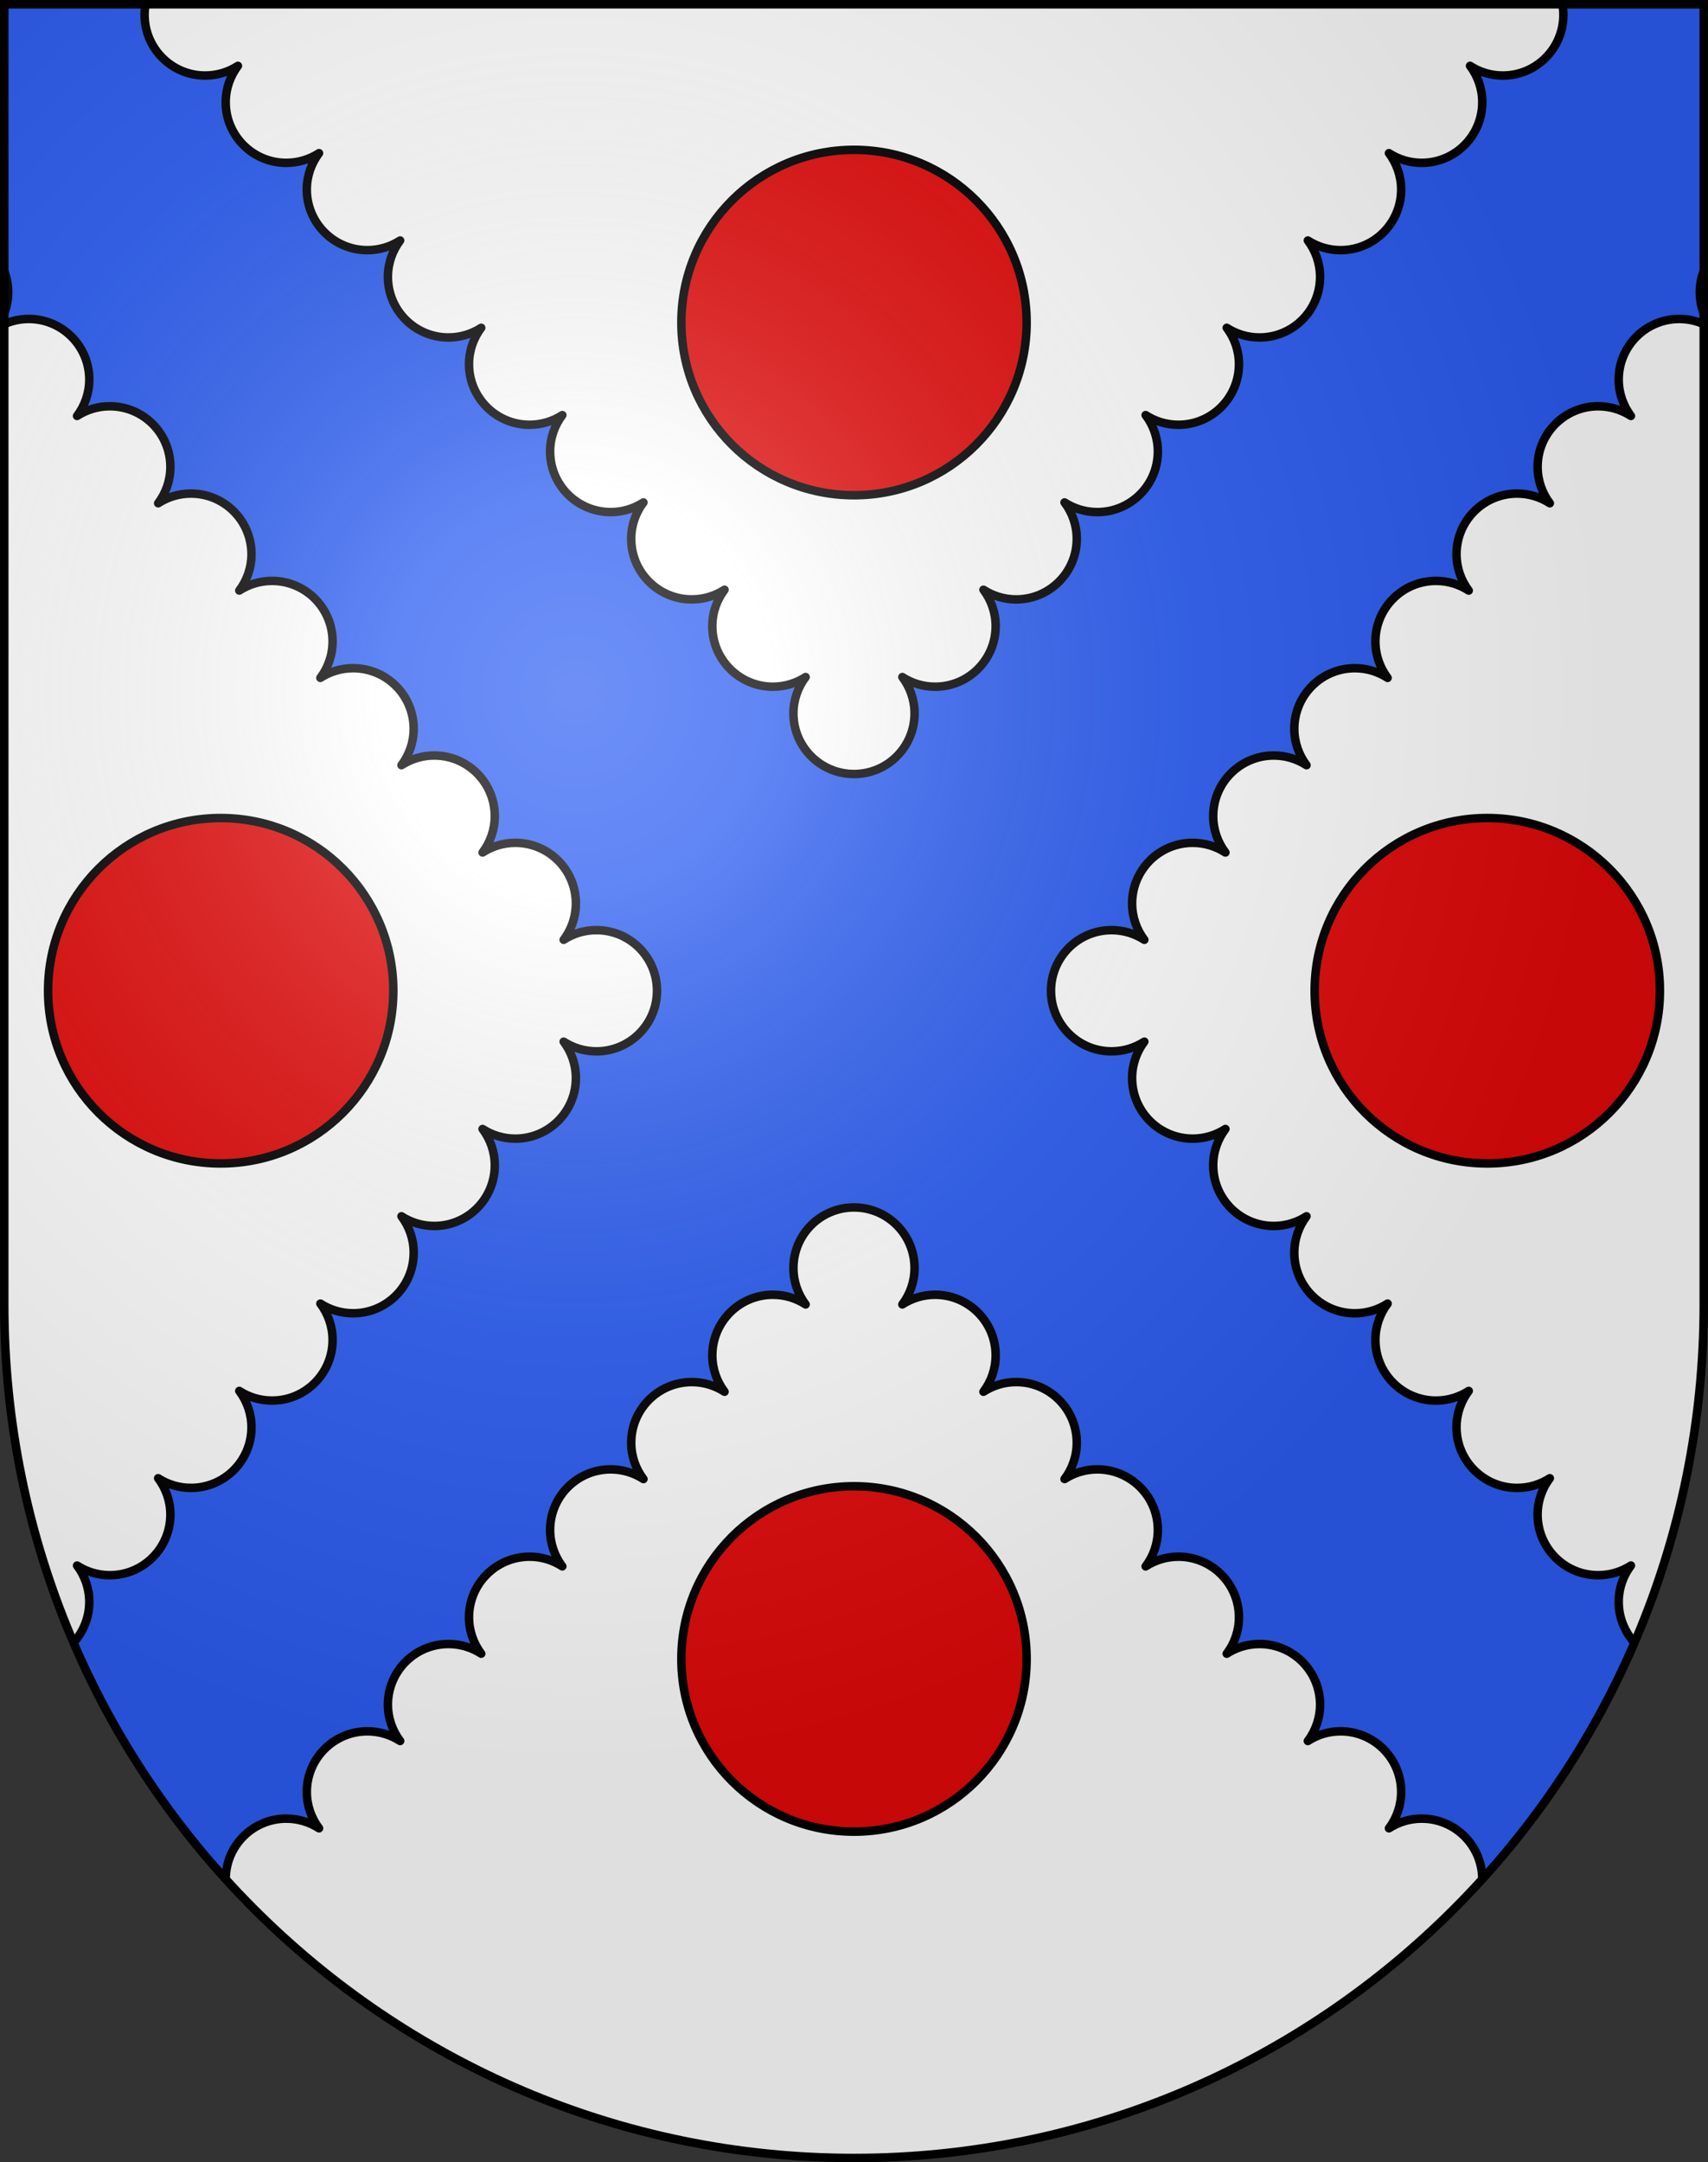 <?xml version="1.0" encoding="UTF-8" standalone="no"?>
<svg
   xmlns:dc="http://purl.org/dc/elements/1.1/"
   xmlns:cc="http://creativecommons.org/ns#"
   xmlns:rdf="http://www.w3.org/1999/02/22-rdf-syntax-ns#"
   xmlns:svg="http://www.w3.org/2000/svg"
   xmlns="http://www.w3.org/2000/svg"
   xmlns:xlink="http://www.w3.org/1999/xlink"
   xmlns:sodipodi="http://sodipodi.sourceforge.net/DTD/sodipodi-0.dtd"
   xmlns:inkscape="http://www.inkscape.org/namespaces/inkscape"
   height="763"
   width="603"
   version="1.0"
   id="svg20"
   sodipodi:version="0.32"
   inkscape:version="0.46"
   sodipodi:docname="Cronay-coat_of_arms.svg"
   sodipodi:docbase="C:\Documents and Settings\Steve\Bureau\Blason Villages Suisse pour Wikipédia (par Delta-9)"
   inkscape:output_extension="org.inkscape.output.svg.inkscape">
  <rect width="100%" height="100%" fill="#333333" stroke="none"/>
  <defs
     id="defs29"><inkscape:perspective
   sodipodi:type="inkscape:persp3d"
   inkscape:vp_x="0 : 381.5 : 1"
   inkscape:vp_y="0 : 1000 : 0"
   inkscape:vp_z="603 : 381.5 : 1"
   inkscape:persp3d-origin="301.5 : 254.33333 : 1"
   id="perspective28" />
<linearGradient
   id="linearGradient2893">
  <stop
     style="stop-color:#ffffff;stop-opacity:0.314;"
     offset="0"
     id="stop2895" />
  <stop
     id="stop2897"
     offset="0.19"
     style="stop-color:#ffffff;stop-opacity:0.251;" />
  <stop
     style="stop-color:#6b6b6b;stop-opacity:0.125;"
     offset="0.6"
     id="stop2901" />
  <stop
     style="stop-color:#000000;stop-opacity:0.125;"
     offset="1"
     id="stop2899" />
</linearGradient>
<linearGradient
   id="linearGradient2955">
  <stop
     style="stop-color:white;stop-opacity:0;"
     offset="0"
     id="stop2965" />
  <stop
     style="stop-color:black;stop-opacity:0.646;"
     offset="1"
     id="stop2959" />
</linearGradient>
<radialGradient
   inkscape:collect="always"
   xlink:href="#linearGradient2893"
   id="radialGradient3236"
   gradientUnits="userSpaceOnUse"
   gradientTransform="matrix(1.215,1.531577e-24,1.464684e-23,1.267,-839.192,-490.489)"
   cx="858.042"
   cy="579.933"
   fx="858.042"
   fy="579.933"
   r="300" />
<inkscape:perspective
   id="perspective2512"
   inkscape:persp3d-origin="297.63751 : 280.63 : 1"
   inkscape:vp_z="595.27502 : 420.94501 : 1"
   inkscape:vp_y="0 : 1000 : 0"
   inkscape:vp_x="0 : 420.94501 : 1"
   sodipodi:type="inkscape:persp3d" />

	
	
	

	

		
		
		
		
	
		
		
		
		
		
		
	</defs>
  <sodipodi:namedview
     inkscape:window-height="968"
     inkscape:window-width="1280"
     inkscape:pageshadow="2"
     inkscape:pageopacity="0.0"
     guidetolerance="10.0"
     gridtolerance="10.0"
     objecttolerance="10.0"
     borderopacity="1.0"
     bordercolor="#666666"
     pagecolor="#ffffff"
     id="base"
     inkscape:zoom="0.94660195"
     inkscape:cx="317"
     inkscape:cy="368"
     inkscape:window-x="1280"
     inkscape:window-y="22"
     inkscape:current-layer="layer2"
     showgrid="false"
     showguides="true"
     inkscape:guide-bbox="true">
    <sodipodi:guide
       orientation="horizontal"
       position="761.5"
       id="guide1885" />
    <sodipodi:guide
       orientation="vertical"
       position="1.5"
       id="guide1887" />
    <sodipodi:guide
       orientation="horizontal"
       position="1.5"
       id="guide1889" />
    <sodipodi:guide
       orientation="vertical"
       position="601.5"
       id="guide1891" />
    <sodipodi:guide
       orientation="vertical"
       position="301.501"
       id="guide1893" />
  </sodipodi:namedview>
  <desc
     id="desc22">Coat of Arms of Canton of Freiburg (Fribourg)</desc>
  <g
     inkscape:groupmode="layer"
     id="layer1"
     inkscape:label="Fond écu"
     style="opacity:1"
     sodipodi:insensitive="true">
    <path
       id="path1899"
       d="M 1.5,1.5 L 1.5,460.368 C 1.5,626.678 135.815,761.5 301.5,761.5 C 467.185,761.5 601.5,626.678 601.5,460.368 L 601.5,1.5 L 1.5,1.5 z"
       style="fill:#ffffff;fill-opacity:1" />
  </g>
  <g
     inkscape:groupmode="layer"
     id="layer2"
     inkscape:label="Meubles"
     style="opacity:1;display:inline"
     sodipodi:insensitive="true">
    <path
       id="path2481"
       d="M 551.939,5.271 C 551.939,17.081 542.365,26.654 530.554,26.654 C 526.292,26.654 522.329,25.392 518.994,23.243 C 521.689,26.821 523.306,31.257 523.306,36.081 C 523.306,47.891 513.732,57.465 501.922,57.465 C 497.659,57.465 493.697,56.203 490.362,54.053 C 493.057,57.631 494.674,62.067 494.674,66.891 C 494.674,78.701 485.1,88.275 473.289,88.275 C 469.027,88.275 465.064,87.013 461.729,84.864 C 464.424,88.441 466.042,92.877 466.042,97.701 C 466.042,109.511 456.468,119.085 444.658,119.085 C 440.393,119.085 436.431,117.823 433.095,115.672 C 435.791,119.25 437.408,123.686 437.408,128.511 C 437.408,140.321 427.835,149.895 416.024,149.895 C 411.762,149.895 407.799,148.633 404.464,146.483 C 407.159,150.061 408.776,154.496 408.776,159.321 C 408.776,171.131 399.202,180.705 387.391,180.705 C 383.128,180.705 379.167,179.443 375.831,177.293 C 378.526,180.871 380.144,185.307 380.144,190.131 C 380.144,201.941 370.57,211.515 358.759,211.515 C 354.495,211.515 350.534,210.253 347.2,208.103 C 349.894,211.682 351.512,216.117 351.512,220.941 C 351.512,232.751 341.938,242.325 330.127,242.325 C 325.865,242.325 321.903,241.063 318.567,238.913 C 321.262,242.491 322.879,246.927 322.879,251.75 C 322.879,263.56 313.306,273.134 301.495,273.134 C 289.685,273.134 280.111,263.56 280.111,251.75 C 280.111,246.926 281.728,242.49 284.423,238.912 C 281.088,241.062 277.127,242.324 272.863,242.324 C 261.052,242.324 251.479,232.749 251.479,220.94 C 251.479,216.116 253.095,211.68 255.791,208.102 C 252.456,210.252 248.494,211.514 244.231,211.514 C 232.421,211.514 222.847,201.94 222.847,190.13 C 222.847,185.306 224.464,180.87 227.16,177.291 C 223.825,179.442 219.862,180.704 215.599,180.704 C 203.789,180.704 194.215,171.13 194.215,159.32 C 194.215,154.495 195.831,150.06 198.526,146.482 C 195.191,148.631 191.23,149.894 186.966,149.894 C 175.156,149.894 165.582,140.32 165.582,128.51 C 165.582,123.686 167.199,119.25 169.894,115.672 C 166.559,117.821 162.597,119.084 158.334,119.084 C 146.524,119.084 136.95,109.51 136.95,97.7 C 136.95,92.875 138.567,88.44 141.262,84.863 C 137.927,87.012 133.965,88.274 129.702,88.274 C 117.892,88.274 108.317,78.7 108.317,66.89 C 108.317,62.066 109.934,57.629 112.63,54.051 C 109.294,56.201 105.332,57.464 101.069,57.464 C 89.258,57.464 79.685,47.889 79.685,36.08 C 79.685,31.256 81.302,26.82 83.997,23.242 C 80.662,25.391 76.7,26.653 72.437,26.653 C 60.626,26.653 51.053,17.079 51.053,5.27 C 51.053,3.982 51.177,2.724 51.397,1.5 L 1.499,1.5 L 1.499,95.599 C 2.382,97.943 2.888,100.472 2.888,103.125 C 2.888,105.775 2.386,108.3 1.499,110.638 L 1.499,114.393 C 4.141,113.218 7.058,112.552 10.136,112.552 C 21.945,112.552 31.52,122.126 31.52,133.935 C 31.52,138.76 29.902,143.197 27.207,146.775 C 30.543,144.625 34.505,143.362 38.769,143.362 C 50.578,143.362 60.152,152.936 60.152,164.745 C 60.152,169.569 58.535,174.005 55.84,177.583 C 59.175,175.433 63.137,174.171 67.401,174.171 C 79.21,174.171 88.785,183.746 88.785,195.555 C 88.785,200.379 87.167,204.815 84.472,208.393 C 87.808,206.243 91.77,204.981 96.033,204.981 C 107.842,204.981 117.417,214.555 117.417,226.364 C 117.417,231.188 115.8,235.624 113.105,239.202 C 116.44,237.052 120.401,235.79 124.665,235.79 C 136.475,235.79 146.049,245.365 146.049,257.174 C 146.049,261.998 144.432,266.435 141.736,270.013 C 145.071,267.863 149.033,266.601 153.298,266.601 C 165.107,266.601 174.681,276.175 174.681,287.984 C 174.681,292.809 173.064,297.245 170.369,300.823 C 173.704,298.673 177.667,297.411 181.93,297.411 C 193.739,297.411 203.313,306.986 203.313,318.795 C 203.313,323.619 201.696,328.055 199.001,331.633 C 202.336,329.483 206.298,328.221 210.562,328.221 C 222.371,328.221 231.945,337.796 231.945,349.605 C 231.945,361.414 222.371,370.989 210.562,370.989 C 206.298,370.989 202.336,369.727 199.001,367.577 C 201.696,371.154 203.313,375.591 203.313,380.415 C 203.313,392.224 193.739,401.799 181.93,401.799 C 177.667,401.799 173.704,400.536 170.369,398.387 C 173.064,401.965 174.681,406.401 174.681,411.226 C 174.681,423.035 165.107,432.609 153.298,432.609 C 149.033,432.609 145.071,431.347 141.736,429.197 C 144.432,432.775 146.049,437.211 146.049,442.035 C 146.049,453.846 136.474,463.42 124.665,463.42 C 120.402,463.42 116.44,462.158 113.105,460.008 C 115.799,463.586 117.417,468.022 117.417,472.846 C 117.417,484.657 107.842,494.229 96.033,494.229 C 91.77,494.229 87.808,492.967 84.472,490.819 C 87.167,494.397 88.785,498.833 88.785,503.657 C 88.785,515.466 79.21,525.04 67.401,525.04 C 63.137,525.04 59.175,523.78 55.84,521.63 C 58.535,525.208 60.152,529.644 60.152,534.468 C 60.152,546.277 50.578,555.851 38.769,555.851 C 34.505,555.851 30.543,554.589 27.207,552.439 C 29.903,556.017 31.52,560.453 31.52,565.279 C 31.52,570.805 29.405,575.826 25.963,579.622 C 39.228,610.461 57.467,638.638 79.688,663.117 C 79.697,651.315 89.266,641.75 101.071,641.75 C 105.334,641.75 109.297,643.012 112.632,645.162 C 109.936,641.584 108.319,637.148 108.319,632.322 C 108.319,620.513 117.894,610.939 129.704,610.939 C 133.967,610.939 137.929,612.201 141.264,614.351 C 138.57,610.773 136.952,606.337 136.952,601.513 C 136.952,589.702 146.526,580.128 158.336,580.128 C 162.599,580.128 166.56,581.39 169.896,583.54 C 167.201,579.962 165.584,575.526 165.584,570.702 C 165.584,558.891 175.158,549.317 186.968,549.317 C 191.231,549.317 195.193,550.579 198.527,552.729 C 195.833,549.151 194.216,544.715 194.216,539.891 C 194.216,528.08 203.79,518.506 215.6,518.506 C 219.863,518.506 223.825,519.77 227.161,521.918 C 224.466,518.34 222.849,513.904 222.849,509.08 C 222.849,497.269 232.423,487.697 244.233,487.697 C 248.496,487.697 252.458,488.959 255.793,491.109 C 253.098,487.531 251.481,483.093 251.481,478.269 C 251.481,466.46 261.055,456.886 272.865,456.886 C 277.128,456.886 281.09,458.148 284.425,460.298 C 281.73,456.72 280.113,452.284 280.113,447.46 C 280.113,435.649 289.687,426.075 301.497,426.075 C 313.308,426.075 322.881,435.649 322.881,447.46 C 322.881,452.284 321.265,456.72 318.569,460.298 C 321.905,458.148 325.866,456.886 330.129,456.886 C 341.94,456.886 351.514,466.46 351.514,478.269 C 351.514,483.093 349.897,487.531 347.202,491.109 C 350.536,488.959 354.497,487.697 358.761,487.697 C 370.572,487.697 380.146,497.269 380.146,509.08 C 380.146,513.904 378.529,518.34 375.833,521.918 C 379.169,519.77 383.131,518.506 387.393,518.506 C 399.204,518.506 408.778,528.08 408.778,539.891 C 408.778,544.715 407.162,549.151 404.467,552.729 C 407.802,550.579 411.764,549.317 416.026,549.317 C 427.837,549.317 437.41,558.891 437.41,570.702 C 437.41,575.526 435.794,579.962 433.098,583.54 C 436.433,581.39 440.395,580.128 444.66,580.128 C 456.47,580.128 466.044,589.702 466.044,601.513 C 466.044,606.337 464.427,610.773 461.731,614.351 C 465.066,612.201 469.029,610.939 473.291,610.939 C 485.102,610.939 494.676,620.513 494.676,632.322 C 494.676,637.146 493.06,641.584 490.364,645.162 C 493.699,643.012 497.661,641.75 501.924,641.75 C 513.73,641.75 523.301,651.318 523.307,663.122 C 545.53,638.642 563.771,610.463 577.036,579.621 C 573.595,575.826 571.479,570.806 571.479,565.279 C 571.479,560.455 573.095,556.019 575.791,552.441 C 572.456,554.591 568.493,555.851 564.231,555.851 C 552.42,555.851 542.846,546.279 542.846,534.468 C 542.846,529.644 544.462,525.208 547.159,521.63 C 543.823,523.78 539.861,525.042 535.598,525.042 C 523.787,525.042 514.214,515.468 514.214,503.657 C 514.214,498.833 515.831,494.397 518.527,490.819 C 515.193,492.967 511.229,494.231 506.965,494.231 C 495.154,494.231 485.58,484.657 485.58,472.846 C 485.58,468.022 487.197,463.586 489.893,460.008 C 486.558,462.158 482.595,463.42 478.333,463.42 C 466.522,463.42 456.949,453.846 456.949,442.035 C 456.949,437.211 458.565,432.775 461.261,429.197 C 457.925,431.347 453.964,432.609 449.7,432.609 C 437.89,432.609 428.316,423.035 428.316,411.226 C 428.316,406.402 429.932,401.965 432.628,398.387 C 429.293,400.536 425.332,401.799 421.068,401.799 C 409.257,401.799 399.684,392.225 399.684,380.415 C 399.684,375.59 401.302,371.153 403.997,367.576 C 400.662,369.726 396.7,370.988 392.436,370.988 C 380.626,370.988 371.052,361.414 371.052,349.605 C 371.052,337.794 380.626,328.221 392.436,328.221 C 396.699,328.221 400.661,329.483 403.996,331.632 C 401.302,328.054 399.684,323.618 399.684,318.795 C 399.684,306.985 409.257,297.411 421.068,297.411 C 425.332,297.411 429.293,298.673 432.628,300.823 C 429.933,297.245 428.316,292.809 428.316,287.985 C 428.316,276.175 437.89,266.601 449.7,266.601 C 453.963,266.601 457.925,267.862 461.261,270.012 C 458.566,266.434 456.949,261.998 456.949,257.175 C 456.949,245.365 466.522,235.791 478.333,235.791 C 482.595,235.791 486.558,237.053 489.893,239.202 C 487.198,235.624 485.58,231.188 485.58,226.365 C 485.58,214.555 495.154,204.981 506.965,204.981 C 511.229,204.981 515.193,206.243 518.527,208.394 C 515.832,204.816 514.214,200.379 514.214,195.555 C 514.214,183.745 523.787,174.171 535.598,174.171 C 539.862,174.171 543.823,175.433 547.159,177.583 C 544.463,174.005 542.846,169.569 542.846,164.745 C 542.846,152.935 552.42,143.361 564.231,143.361 C 568.494,143.361 572.456,144.623 575.791,146.773 C 573.096,143.195 571.479,138.76 571.479,133.935 C 571.479,122.125 581.053,112.551 592.863,112.551 C 595.942,112.551 598.858,113.218 601.5,114.392 L 601.5,110.637 C 600.614,108.3 600.111,105.774 600.111,103.125 C 600.111,100.472 600.617,97.943 601.5,95.599 L 601.5,1.501 L 551.597,1.501 C 551.815,2.725 551.939,3.983 551.939,5.271 z"
       style="fill:#2b5df2" />
    <path
       style="fill:none;stroke:#000000;stroke-width:3;stroke-linejoin:round"
       d="M 79.687,663.118 C 79.696,651.316 89.265,641.751 101.07,641.751 C 105.333,641.751 109.296,643.013 112.631,645.163 C 109.935,641.585 108.318,637.149 108.318,632.323 C 108.318,620.514 117.893,610.94 129.703,610.94 C 133.966,610.94 137.928,612.202 141.263,614.352 C 138.569,610.774 136.951,606.338 136.951,601.514 C 136.951,589.703 146.525,580.129 158.335,580.129 C 162.598,580.129 166.559,581.391 169.895,583.541 C 167.2,579.963 165.583,575.527 165.583,570.703 C 165.583,558.892 175.157,549.318 186.967,549.318 C 191.23,549.318 195.192,550.58 198.526,552.73 C 195.832,549.152 194.215,544.716 194.215,539.892 C 194.215,528.081 203.789,518.507 215.599,518.507 C 219.862,518.507 223.824,519.771 227.16,521.919 C 224.465,518.341 222.848,513.905 222.848,509.081 C 222.848,497.27 232.422,487.698 244.232,487.698 C 248.495,487.698 252.457,488.96 255.792,491.11 C 253.097,487.532 251.48,483.094 251.48,478.27 C 251.48,466.461 261.054,456.887 272.864,456.887 C 277.127,456.887 281.089,458.149 284.424,460.299 C 281.729,456.721 280.112,452.285 280.112,447.461 C 280.112,435.65 289.686,426.076 301.496,426.076 C 313.307,426.076 322.88,435.65 322.88,447.461 C 322.88,452.285 321.264,456.721 318.568,460.299 C 321.904,458.149 325.865,456.887 330.128,456.887 C 341.939,456.887 351.513,466.461 351.513,478.27 C 351.513,483.094 349.896,487.532 347.201,491.11 C 350.535,488.96 354.496,487.698 358.76,487.698 C 370.571,487.698 380.145,497.27 380.145,509.081 C 380.145,513.905 378.528,518.341 375.832,521.919 C 379.168,519.771 383.13,518.507 387.392,518.507 C 399.203,518.507 408.777,528.081 408.777,539.892 C 408.777,544.716 407.161,549.152 404.466,552.73 C 407.801,550.58 411.763,549.318 416.025,549.318 C 427.836,549.318 437.409,558.892 437.409,570.703 C 437.409,575.527 435.793,579.963 433.097,583.541 C 436.432,581.391 440.394,580.129 444.659,580.129 C 456.469,580.129 466.043,589.703 466.043,601.514 C 466.043,606.338 464.426,610.774 461.73,614.352 C 465.065,612.202 469.028,610.94 473.29,610.94 C 485.101,610.94 494.675,620.514 494.675,632.323 C 494.675,637.147 493.059,641.585 490.363,645.163 C 493.698,643.013 497.66,641.751 501.923,641.751 C 513.729,641.751 523.3,651.319 523.306,663.123"
       id="path2485" />
    <path
       style="fill:none;stroke:#000000;stroke-width:3;stroke-linejoin:round"
       d="M 577.034,579.622 C 573.593,575.827 571.477,570.807 571.477,565.28 C 571.477,560.456 573.093,556.02 575.789,552.442 C 572.454,554.592 568.491,555.852 564.229,555.852 C 552.418,555.852 542.844,546.28 542.844,534.469 C 542.844,529.645 544.46,525.209 547.157,521.631 C 543.821,523.781 539.859,525.043 535.596,525.043 C 523.785,525.043 514.212,515.469 514.212,503.658 C 514.212,498.834 515.829,494.398 518.525,490.82 C 515.191,492.968 511.227,494.232 506.963,494.232 C 495.152,494.232 485.578,484.658 485.578,472.847 C 485.578,468.023 487.195,463.587 489.891,460.009 C 486.556,462.159 482.593,463.421 478.331,463.421 C 466.52,463.421 456.947,453.847 456.947,442.036 C 456.947,437.212 458.563,432.776 461.259,429.198 C 457.923,431.348 453.962,432.61 449.698,432.61 C 437.888,432.61 428.314,423.036 428.314,411.227 C 428.314,406.403 429.93,401.966 432.626,398.388 C 429.291,400.537 425.33,401.8 421.066,401.8 C 409.255,401.8 399.682,392.226 399.682,380.416 C 399.682,375.591 401.3,371.154 403.995,367.577 C 400.66,369.727 396.698,370.989 392.434,370.989 C 380.624,370.989 371.05,361.415 371.05,349.606 C 371.05,337.795 380.624,328.222 392.434,328.222 C 396.697,328.222 400.659,329.484 403.994,331.633 C 401.3,328.055 399.682,323.619 399.682,318.796 C 399.682,306.986 409.255,297.412 421.066,297.412 C 425.33,297.412 429.291,298.674 432.626,300.824 C 429.931,297.246 428.314,292.81 428.314,287.986 C 428.314,276.176 437.888,266.602 449.698,266.602 C 453.961,266.602 457.923,267.863 461.259,270.013 C 458.564,266.435 456.947,261.999 456.947,257.176 C 456.947,245.366 466.52,235.792 478.331,235.792 C 482.593,235.792 486.556,237.054 489.891,239.203 C 487.196,235.625 485.578,231.189 485.578,226.366 C 485.578,214.556 495.152,204.982 506.963,204.982 C 511.227,204.982 515.191,206.244 518.525,208.395 C 515.83,204.817 514.212,200.38 514.212,195.556 C 514.212,183.746 523.785,174.172 535.596,174.172 C 539.86,174.172 543.821,175.434 547.157,177.584 C 544.461,174.006 542.844,169.57 542.844,164.746 C 542.844,152.936 552.418,143.362 564.229,143.362 C 568.492,143.362 572.454,144.624 575.789,146.774 C 573.094,143.196 571.477,138.761 571.477,133.936 C 571.477,122.126 581.051,112.552 592.861,112.552 C 595.94,112.552 598.856,113.219 601.498,114.393"
       id="path2487" />
    <path
       style="fill:none;stroke:#000000;stroke-width:3;stroke-linejoin:round"
       d="M 1.499,114.394 C 4.141,113.219 7.058,112.553 10.136,112.553 C 21.945,112.553 31.52,122.127 31.52,133.936 C 31.52,138.761 29.902,143.198 27.207,146.776 C 30.543,144.626 34.505,143.363 38.769,143.363 C 50.578,143.363 60.152,152.937 60.152,164.746 C 60.152,169.57 58.535,174.006 55.84,177.584 C 59.175,175.434 63.137,174.172 67.401,174.172 C 79.21,174.172 88.785,183.747 88.785,195.556 C 88.785,200.38 87.167,204.816 84.472,208.394 C 87.808,206.244 91.77,204.982 96.033,204.982 C 107.842,204.982 117.417,214.556 117.417,226.365 C 117.417,231.189 115.8,235.625 113.105,239.203 C 116.44,237.053 120.401,235.791 124.665,235.791 C 136.475,235.791 146.049,245.366 146.049,257.175 C 146.049,261.999 144.432,266.436 141.736,270.014 C 145.071,267.864 149.033,266.602 153.298,266.602 C 165.107,266.602 174.681,276.176 174.681,287.985 C 174.681,292.81 173.064,297.246 170.369,300.824 C 173.704,298.674 177.667,297.412 181.93,297.412 C 193.739,297.412 203.313,306.987 203.313,318.796 C 203.313,323.62 201.696,328.056 199.001,331.634 C 202.336,329.484 206.298,328.222 210.562,328.222 C 222.371,328.222 231.945,337.797 231.945,349.606 C 231.945,361.415 222.371,370.99 210.562,370.99 C 206.298,370.99 202.336,369.728 199.001,367.578 C 201.696,371.155 203.313,375.592 203.313,380.416 C 203.313,392.225 193.739,401.8 181.93,401.8 C 177.667,401.8 173.704,400.537 170.369,398.388 C 173.064,401.966 174.681,406.402 174.681,411.227 C 174.681,423.036 165.107,432.61 153.298,432.61 C 149.033,432.61 145.071,431.348 141.736,429.198 C 144.432,432.776 146.049,437.212 146.049,442.036 C 146.049,453.847 136.474,463.421 124.665,463.421 C 120.402,463.421 116.44,462.159 113.105,460.009 C 115.799,463.587 117.417,468.023 117.417,472.847 C 117.417,484.658 107.842,494.23 96.033,494.23 C 91.77,494.23 87.808,492.968 84.472,490.82 C 87.167,494.398 88.785,498.834 88.785,503.658 C 88.785,515.467 79.21,525.041 67.401,525.041 C 63.137,525.041 59.175,523.781 55.84,521.631 C 58.535,525.209 60.152,529.645 60.152,534.469 C 60.152,546.278 50.578,555.852 38.769,555.852 C 34.505,555.852 30.543,554.59 27.207,552.44 C 29.903,556.018 31.52,560.454 31.52,565.28 C 31.52,570.806 29.405,575.827 25.963,579.623"
       id="path2489" />
    <path
       style="fill:none;stroke:#000000;stroke-width:3;stroke-linejoin:round"
       d="M 1.499,95.6 C 2.382,97.944 2.888,100.473 2.888,103.126 C 2.888,105.776 2.386,108.301 1.499,110.639"
       id="path2491" />
    <path
       style="fill:none;stroke:#000000;stroke-width:3;stroke-linejoin:round"
       d="M 601.498,110.638 C 600.612,108.301 600.109,105.775 600.109,103.126 C 600.109,100.473 600.615,97.944 601.498,95.6"
       id="path2493" />
    <path
       style="fill:none;stroke:#000000;stroke-width:3;stroke-linejoin:round"
       d="M 551.595,1.501 C 551.816,2.725 551.939,3.983 551.939,5.271 C 551.939,17.081 542.365,26.654 530.554,26.654 C 526.292,26.654 522.329,25.392 518.994,23.243 C 521.689,26.821 523.306,31.257 523.306,36.081 C 523.306,47.891 513.732,57.465 501.922,57.465 C 497.659,57.465 493.697,56.203 490.362,54.053 C 493.057,57.631 494.674,62.067 494.674,66.891 C 494.674,78.701 485.1,88.275 473.289,88.275 C 469.027,88.275 465.064,87.013 461.729,84.864 C 464.424,88.441 466.042,92.877 466.042,97.701 C 466.042,109.511 456.468,119.085 444.658,119.085 C 440.393,119.085 436.431,117.823 433.095,115.672 C 435.791,119.25 437.408,123.686 437.408,128.511 C 437.408,140.321 427.835,149.895 416.024,149.895 C 411.762,149.895 407.799,148.633 404.464,146.483 C 407.159,150.061 408.776,154.496 408.776,159.321 C 408.776,171.131 399.202,180.705 387.391,180.705 C 383.128,180.705 379.167,179.443 375.831,177.293 C 378.526,180.871 380.144,185.307 380.144,190.131 C 380.144,201.941 370.57,211.515 358.759,211.515 C 354.495,211.515 350.534,210.253 347.2,208.103 C 349.894,211.682 351.512,216.117 351.512,220.941 C 351.512,232.751 341.938,242.325 330.127,242.325 C 325.865,242.325 321.903,241.063 318.567,238.913 C 321.262,242.491 322.879,246.927 322.879,251.75 C 322.879,263.56 313.306,273.134 301.495,273.134 C 289.685,273.134 280.111,263.56 280.111,251.75 C 280.111,246.926 281.728,242.49 284.423,238.912 C 281.088,241.062 277.127,242.324 272.863,242.324 C 261.052,242.324 251.479,232.749 251.479,220.94 C 251.479,216.116 253.095,211.68 255.791,208.102 C 252.456,210.252 248.494,211.514 244.231,211.514 C 232.421,211.514 222.847,201.94 222.847,190.13 C 222.847,185.306 224.464,180.87 227.16,177.291 C 223.825,179.442 219.862,180.704 215.599,180.704 C 203.789,180.704 194.215,171.13 194.215,159.32 C 194.215,154.495 195.831,150.06 198.526,146.482 C 195.191,148.631 191.23,149.894 186.966,149.894 C 175.156,149.894 165.582,140.32 165.582,128.51 C 165.582,123.686 167.199,119.25 169.894,115.672 C 166.559,117.821 162.597,119.084 158.334,119.084 C 146.524,119.084 136.95,109.51 136.95,97.7 C 136.95,92.875 138.567,88.44 141.262,84.863 C 137.927,87.012 133.965,88.274 129.702,88.274 C 117.892,88.274 108.317,78.7 108.317,66.89 C 108.317,62.066 109.934,57.629 112.63,54.051 C 109.294,56.201 105.332,57.464 101.069,57.464 C 89.258,57.464 79.685,47.889 79.685,36.08 C 79.685,31.256 81.302,26.82 83.997,23.242 C 80.662,25.391 76.7,26.653 72.437,26.653 C 60.626,26.653 51.053,17.079 51.053,5.27 C 51.053,3.982 51.177,2.724 51.397,1.5"
       id="path2495" />
    <g
       id="g2576">
      <circle
         transform="translate(-3.9e-2,-4.4e-2)"
         id="circle2499"
         r="60.945"
         cy="585.445"
         cx="301.537"
         sodipodi:cx="301.53699"
         sodipodi:cy="585.44501"
         sodipodi:rx="60.945"
         sodipodi:ry="60.945"
         style="fill:#e20909;stroke:#000000;stroke-width:3" />
      <circle
         transform="translate(-3.9e-2,-4.4e-2)"
         id="circle2501"
         r="60.945"
         cy="113.859"
         cx="301.537"
         sodipodi:cx="301.53699"
         sodipodi:cy="113.859"
         sodipodi:rx="60.945"
         sodipodi:ry="60.945"
         style="fill:#e20909;stroke:#000000;stroke-width:3" />
      <circle
         transform="translate(-3.9e-2,-4.4e-2)"
         id="circle2503"
         r="60.945"
         cy="349.65"
         cx="525.115"
         sodipodi:cx="525.11499"
         sodipodi:cy="349.64999"
         sodipodi:rx="60.945"
         sodipodi:ry="60.945"
         style="fill:#e20909;stroke:#000000;stroke-width:3" />
      <circle
         transform="translate(-3.9e-2,-4.4e-2)"
         id="circle2505"
         r="60.945"
         cy="349.65"
         cx="77.955"
         sodipodi:cx="77.955002"
         sodipodi:cy="349.64999"
         sodipodi:rx="60.945"
         sodipodi:ry="60.945"
         style="fill:#e20909;stroke:#000000;stroke-width:3" />
    </g>
  </g>
  <g
     inkscape:groupmode="layer"
     id="layer3"
     inkscape:label="Reflet final"
     style="display:inline"
     sodipodi:insensitive="true">
    <path
       style="fill:url(#radialGradient3236);fill-opacity:1"
       d="M 1.5,1.5 L 1.5,460.368 C 1.5,626.679 135.815,761.5 301.5,761.5 C 467.185,761.5 601.5,626.679 601.5,460.368 L 601.5,1.5 L 1.5,1.5 z "
       id="path2346" />
  </g>
  <g
     inkscape:groupmode="layer"
     id="layer4"
     inkscape:label="Contour final"
     style="display:inline"
     sodipodi:insensitive="true">
    <path
       style="fill:none;fill-opacity:1;stroke:#000000;stroke-width:3;stroke-miterlimit:4;stroke-dasharray:none;stroke-opacity:1"
       d="M 1.5,1.5 L 1.5,460.368 C 1.5,626.679 135.815,761.5 301.5,761.5 C 467.185,761.5 601.5,626.679 601.5,460.368 L 601.5,1.5 L 1.5,1.5 z "
       id="path3239" />
  </g>
</svg>
